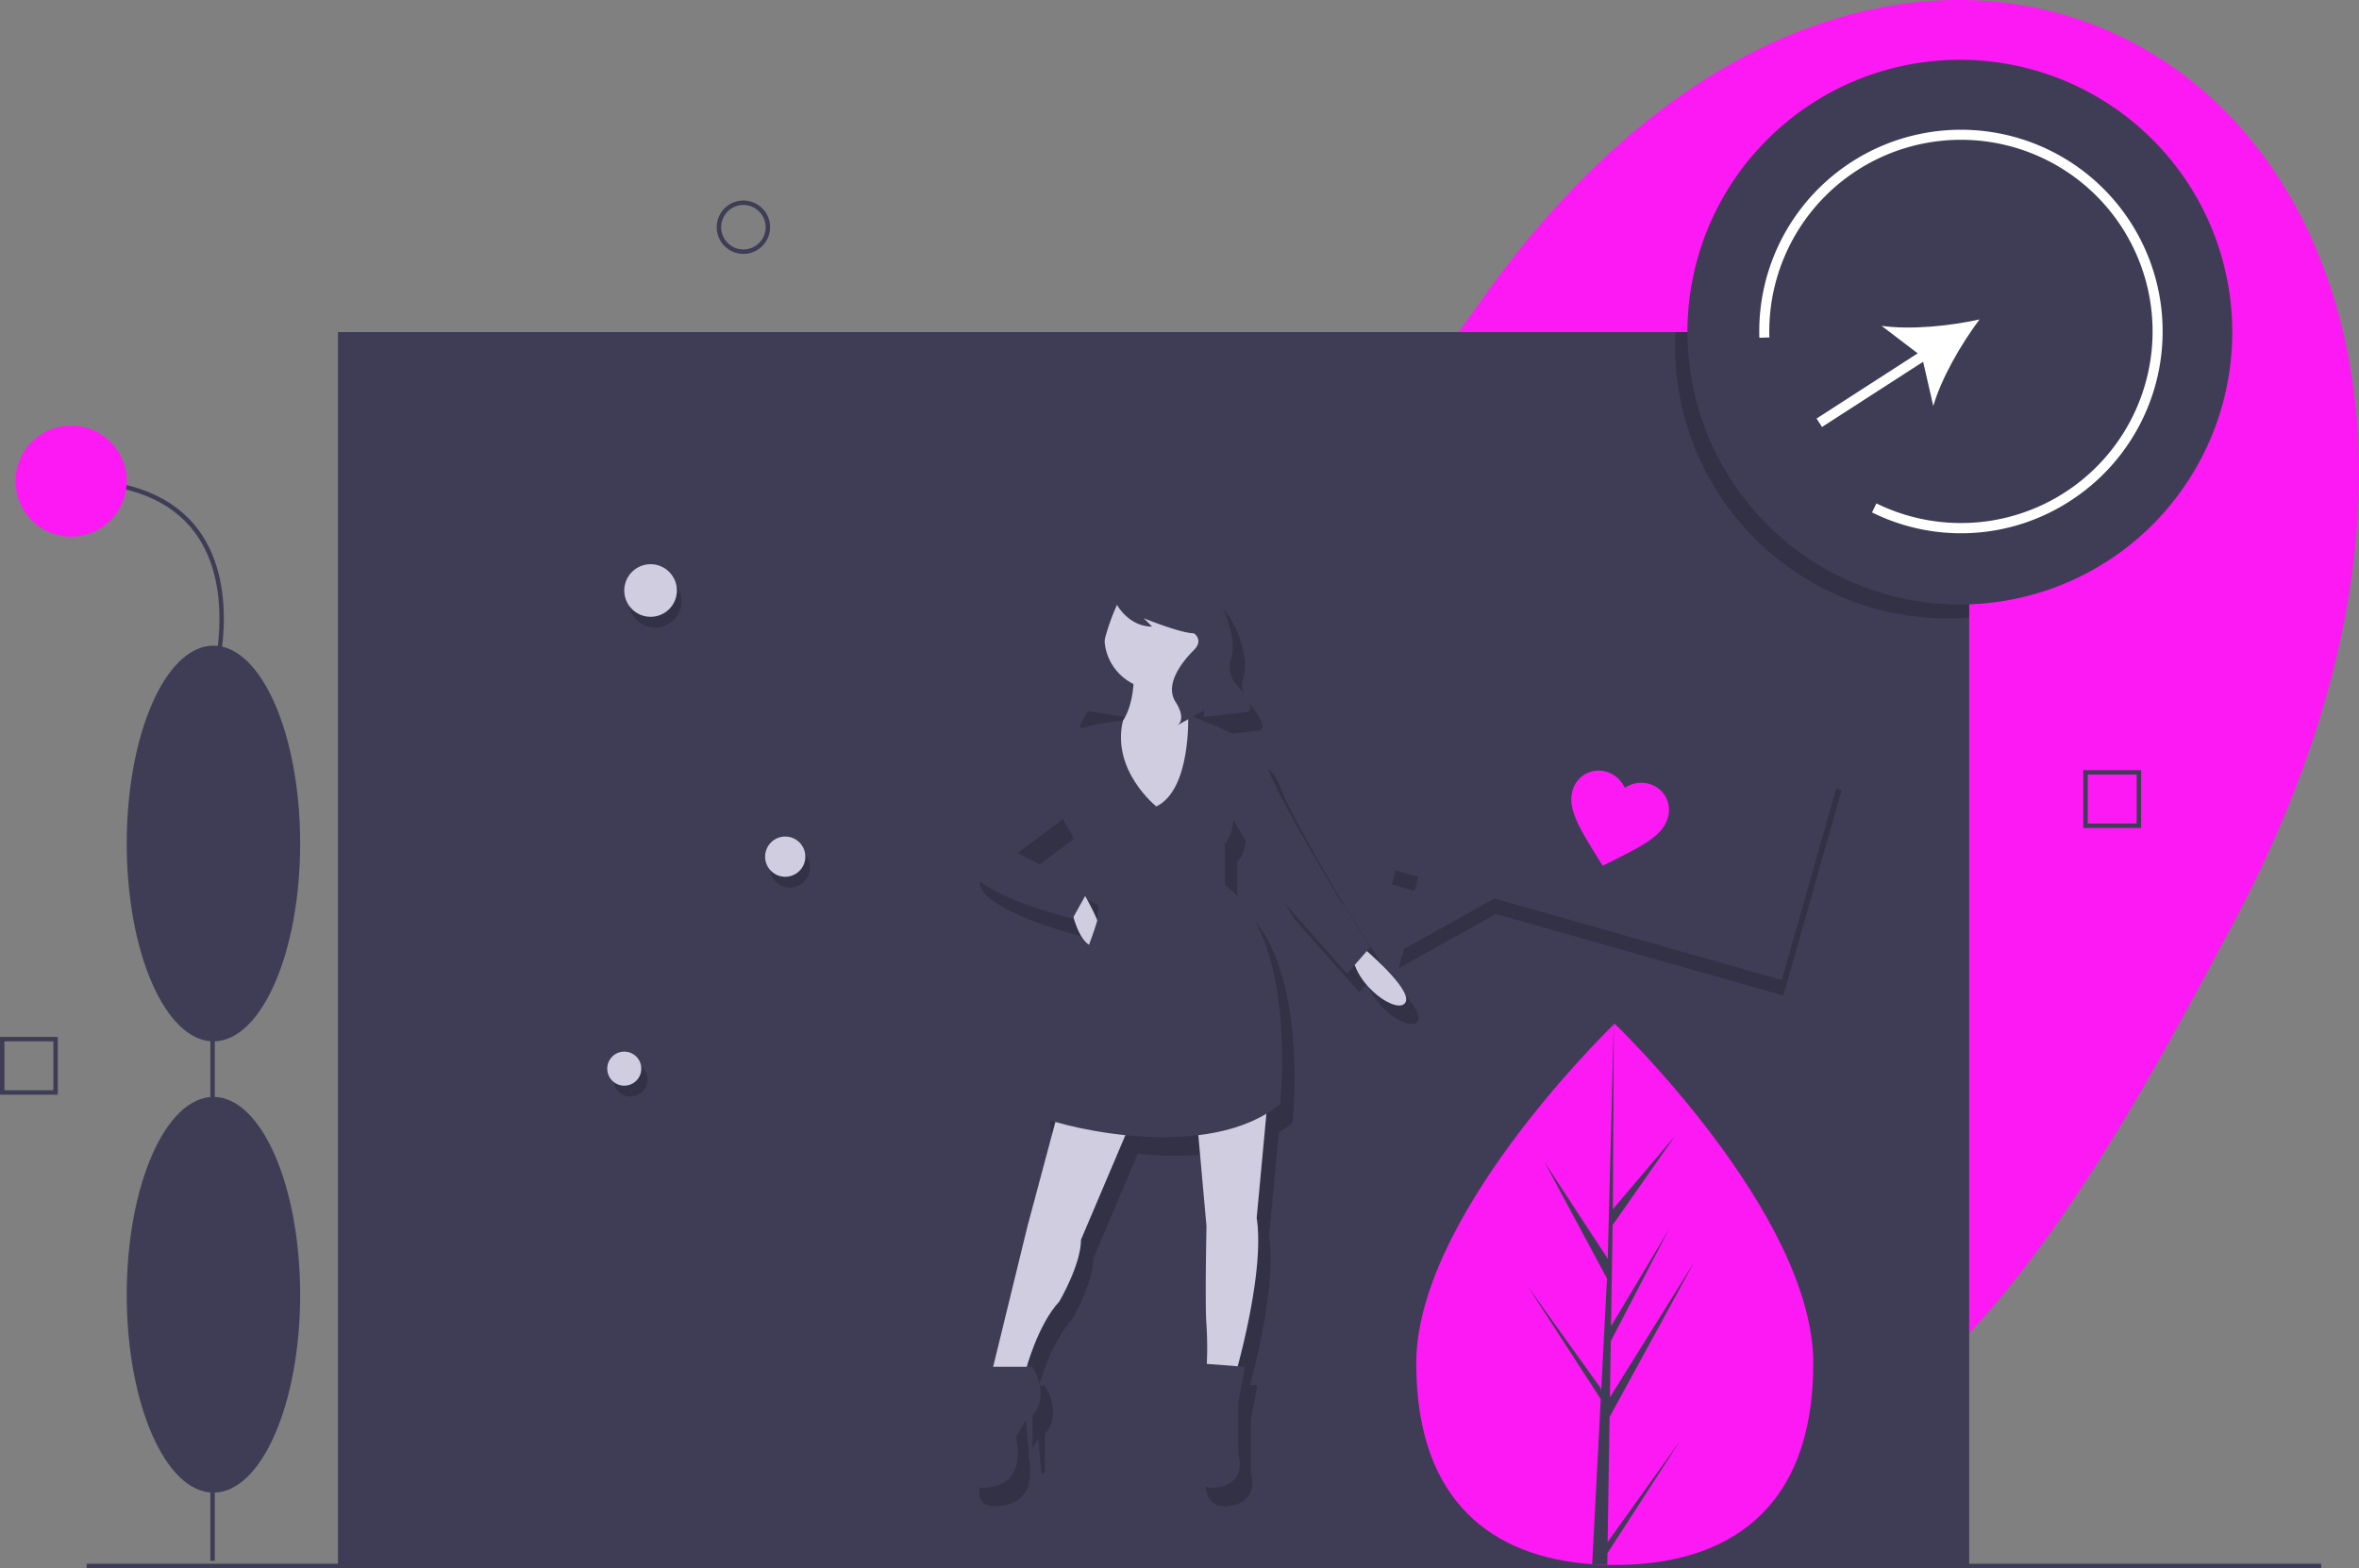 <svg xmlns="http://www.w3.org/2000/svg" id="a19c2d04-096b-4bb3-bc32-02bfc7f6d5ac" data-name="Layer 1" viewBox="0 0 1061 705.445" class="injected-svg ClassicGrid__ImageFile-sc-td9pmq-4 fNAcXv grid_media" xmlns:xlink="http://www.w3.org/1999/xlink"><rect x="0" y="0" width="1061" height="705.445" fill="#808080" stroke="none"/><title>picture</title><path d="M1073.637,513.26C1000.452,650.409,922.56,794.735,736.198,794.735S247.302,548.289,398.758,513.26c152.646-35.303,269.542-185.828,337.44-281.474C942.795-59.244,1260.962,162.216,1073.637,513.26Z" transform="translate(-69.5 -97.278)" fill="#fd19f4"></path><rect x="152" y="149.391" width="733.669" height="554.77" fill="#3f3d56"></rect><path d="M689.837,533.452l1.617-1.848L676.404,508.276s-26.338-43.646-30.853-56.439c-2.316-6.562-6.214-9.754-9.464-11.31a4.419,4.419,0,0,0-1.824-2.235c-5.88-3.528-17.719-8.339-22.615-10.274l1.168-.637,3.763-2.258v3.01l19.565-2.258s5.268-.752-6.02-13.545c0,0-2.981-4.968-1.677-9.253a21.612,21.612,0,0,0,.822-10.107c-2.529-14.107-12.45-42.154-51.069-24.286,0,0-10.963,3.654-11.52,18.086a24.949,24.949,0,0,0,.644,6.293l-5.976,19.814c-2.308,3.716-4.485,7.511-6.442,11.425l-.034.069,12.04,1.505,14.179,2.363q-.458.849-.988,1.644v-0s-20.34.885-28.618,9.162a7.849,7.849,0,0,0-.606.688c-3.75,1.198-9.095,4.286-14.445,12.105-9.783,14.298-35.368,36.873-23.328,48.161s44.399,18.813,44.399,18.813l.342-.616c1.388,4.792,3.64,10.258,7.035,12.437-9.142,24.767-29.608,74.006-20.923,77.729a55.804,55.804,0,0,0,5.789,1.971l-12.562,46.942-15.435,63.212h-3.378l-4.515,36.873s-12.04,19.565,6.02,17.308,12.04-22.576,12.04-22.576l4.515-7.525,1.505,15.803,1.505-.752V742.309s8.278-7.525,0-21.823h-2.588c1.424-4.884,6.445-20.535,14.629-29.348,0,0,9.783-16.555,9.783-27.843L581.233,616.283a150.024,150.024,0,0,0,32.804.007l3.67,40.985s-.753,36.121,0,44.399a147.875,147.875,0,0,1,.142,17.493l-2.4-.185-3.762,42.141s-2.258,15.803,11.288,13.545,9.03-15.05,9.03-15.05v-23.328l3.01-15.803-3.274-.252c2.303-8.451,11.86-45.485,8.542-66.722l4.375-46.871a52.303,52.303,0,0,0,6.161-4.3s8.278-74.499-24.833-98.58V484.948s3.429-3.005,3.816-10.306l21.77,35.891,29.348,33.111,3.453-3.946c4.607,12.662,20.222,22.066,22.885,16.739C709.692,551.569,695.397,538.338,689.837,533.452ZM563.134,508.681l1.897-3.415-32.358-15.803,20.644-15.483c.266.759.427,1.185.427,1.185S571.804,505.266,568.794,518.811c-.055.248-.123.522-.198.809A105.393,105.393,0,0,0,563.134,508.681Z" transform="translate(-69.5 -97.278)" opacity="0.2"></path><polygon points="482.814 318.74 509.905 323.255 518.935 280.361 497.112 271.331 482.814 318.74" fill="#3f3d56"></polygon><circle cx="520.064" cy="286.758" r="23.328" fill="#d0cde1"></circle><path d="M579.405,397.204s2.258,28.596-15.05,30.853,15.05,53.429,23.328,52.676,23.328-55.686,23.328-55.686-19.565-13.545-12.793-25.586Z" transform="translate(-69.5 -97.278)" fill="#d0cde1"></path><path d="M550.433,501.428s3.01,21.823,12.04,21.823-6.02-24.833-6.02-24.833Z" transform="translate(-69.5 -97.278)" fill="#d0cde1"></path><path d="M682.123,523.251s22.576,18.813,19.565,24.833-22.576-6.773-24.081-21.823Z" transform="translate(-69.5 -97.278)" fill="#d0cde1"></path><path d="M545.917,595.493l-14.298,53.429-15.803,64.717H530.867s5.268-20.318,15.05-30.853c0,0,9.783-16.555,9.783-27.843l23.328-54.934Z" transform="translate(-69.5 -97.278)" fill="#d0cde1"></path><path d="M607.624,598.503l4.515,50.419s-.753,36.121,0,44.399a165.959,165.959,0,0,1,0,20.318h13.545s12.793-44.399,9.03-68.479l5.268-56.439Z" transform="translate(-69.5 -97.278)" fill="#d0cde1"></path><path d="M589.564,460.04S569.289,443.972,574.535,421.529c0,0-20.34.885-28.617,9.162s2.258,36.121,2.258,36.121,18.06,30.101,15.05,43.646S527.857,595.493,538.392,600.008s74.499,20.318,106.858-6.02c0,0,8.278-74.499-24.833-98.58v-18.813s6.02-5.268,3.01-18.813c0,0,12.793-23.328,5.268-27.843s-24.811-11.132-24.811-11.132S605.366,452.514,589.564,460.04Z" transform="translate(-69.5 -97.278)" fill="#3f3d56"></path><path d="M550.433,430.691s-9.783-1.505-19.565,12.793-35.368,36.873-23.328,48.161,44.399,18.813,44.399,18.813l7.525-13.545L527.105,481.11l27.091-20.318Z" transform="translate(-69.5 -97.278)" fill="#3f3d56"></path><path d="M624.932,430.691s10.535,0,15.05,12.793,30.853,56.439,30.853,56.439L685.886,523.251l-10.535,12.04-29.348-33.111-27.843-45.904Z" transform="translate(-69.5 -97.278)" fill="#3f3d56"></path><path d="M533.877,712.133H512.807l-4.515,36.873s-12.04,19.565,6.02,17.308,12.04-22.576,12.04-22.576l4.515-7.525,1.505,15.803,1.505-.753V733.956S542.155,726.431,533.877,712.133Z" transform="translate(-69.5 -97.278)" fill="#3f3d56"></path><path d="M629.447,712.133l-19.565-1.505-3.763,42.141s-2.258,15.803,11.288,13.545,9.03-15.05,9.03-15.05V727.936Z" transform="translate(-69.5 -97.278)" fill="#3f3d56"></path><path d="M572.632,360.331s-10.963,3.654-11.52,18.086a25.597,25.597,0,0,0,.761,6.853c.617,2.616,1.014,8.245-3.77,15.601a154.436,154.436,0,0,0-8.765,15.077l-.034.069,12.04,1.505,2.56-19.958a99.381,99.381,0,0,1,7.892-28.018l.083-.186s5.268,9.783,15.803,9.783l-3.763-3.763s16.555,6.773,22.576,6.773c0,0,4.515,3.01,0,7.525s-13.545,15.05-8.278,23.328.753,10.535.753,10.535l8.278-4.515,3.763-2.258v3.01l19.565-2.258s5.268-.753-6.02-13.545c0,0-2.981-4.968-1.677-9.253a21.612,21.612,0,0,0,.822-10.107C621.172,370.51,611.25,342.463,572.632,360.331Z" transform="translate(-69.5 -97.278)" fill="#3f3d56"></path><polygon points="652.22 305.416 625.976 397.821 638.698 401.434 628.999 435.583 672.847 411.133 802.079 447.837 828.323 355.433 652.22 305.416" opacity="0.2"></polygon><polygon points="827.627 348.472 651.524 298.456 625.279 390.86 638.002 394.473 628.303 428.623 672.151 404.172 801.383 440.876 827.627 348.472" fill="#3f3d56"></polygon><path d="M790.336,486.722l3.903-1.921c13.912-6.997,23.065-11.504,25.391-19.695a12.114,12.114,0,0,0-8.417-15.204,13.177,13.177,0,0,0-10.928,1.789,13.177,13.177,0,0,0-8.356-7.266,12.114,12.114,0,0,0-15.152,8.509c-2.326,8.191,3.091,16.836,11.248,30.101Z" transform="translate(-69.5 -97.278)" fill="#fd19f4"></path><circle cx="294.696" cy="270.508" r="11.833" opacity="0.2"></circle><circle cx="355.255" cy="390.233" r="9.049" opacity="0.2"></circle><circle cx="283.559" cy="485.596" r="7.657" opacity="0.2"></circle><circle cx="292.608" cy="265.635" r="11.833" fill="#d0cde1"></circle><circle cx="353.167" cy="385.361" r="9.049" fill="#d0cde1"></circle><circle cx="280.775" cy="480.724" r="7.657" fill="#d0cde1"></circle><path d="M1067.932,252.932a121.929,121.929,0,0,1-28.259,78.262,122.085,122.085,0,0,1-84.504,37.897v5.958q-4.824.395-9.743.39A122.508,122.508,0,0,1,822.909,252.932q0-3.148.158-6.263h5.409a121.987,121.987,0,0,1,28.259-78.262,122.517,122.517,0,0,1,211.197,84.525Z" transform="translate(-69.5 -97.278)" opacity="0.2"></path><path d="M1073.5,246.669A122.476,122.476,0,0,1,955.169,369.091c-1.381.063-2.773.084-4.176.084A122.507,122.507,0,1,1,1073.5,246.669Z" transform="translate(-69.5 -97.278)" fill="#3f3d56"></path><rect x="39" y="703.445" width="1005" height="2" fill="#3f3d56"></rect><rect x="94.614" y="344.445" width="2" height="357.65" fill="#3f3d56"></rect><ellipse cx="96" cy="582.445" rx="39" ry="89" fill="#3f3d56"></ellipse><ellipse cx="96" cy="379.445" rx="39" ry="89" fill="#3f3d56"></ellipse><path d="M166.458,404.009l-1.916-.574c.121-.404,11.879-40.697-7.427-66.635C146.21,322.151,127.499,314.722,101.5,314.722v-2c26.67,0,45.923,7.702,57.225,22.891C178.628,362.365,166.582,403.596,166.458,404.009Z" transform="translate(-69.5 -97.278)" fill="#3f3d56"></path><circle cx="32" cy="216.445" r="25" fill="#fd19f4"></circle><path d="M403.863,211.487a12,12,0,1,1,12-12A12.013,12.013,0,0,1,403.863,211.487Zm0-22a10,10,0,1,0,10,10A10.011,10.011,0,0,0,403.863,189.487Z" transform="translate(-69.5 -97.278)" fill="#3f3d56"></path><path d="M1032.5,469.722h-26v-26h26Zm-24-2h22v-22h-22Z" transform="translate(-69.5 -97.278)" fill="#3f3d56"></path><path d="M95.5,589.722h-26v-26h26Zm-24-2h22v-22h-22Z" transform="translate(-69.5 -97.278)" fill="#3f3d56"></path><path d="M1000.64,322.588a90.083,90.083,0,0,1-89.169,5.194l1.987-4.052a86.198,86.198,0,1,0-48.149-74.653l-4.511.138a90.715,90.715,0,1,1,139.842,73.373Z" transform="translate(-69.5 -97.278)" fill="#fff"></path><path d="M959.817,240.975c-13.345,2.954-31.106,4.754-44.048,2.874l16.246,12.372-45.481,29.333,2.446,3.793L934.461,260.014l4.572,19.906C942.659,267.355,951.624,251.918,959.817,240.975Z" transform="translate(-69.5 -97.278)" fill="#fff"></path><path d="M885.052,710.5c.033,67.244-39.932,90.739-89.24,90.763q-1.718.001-3.419-.037-3.428-.072-6.784-.309c-44.504-3.129-79.094-27.794-79.124-90.33-.031-64.717,82.642-146.43,88.843-152.472.005,0,.005,0,.011-.005.236-.23.356-.345.356-.345S885.019,643.262,885.052,710.5Z" transform="translate(-69.5 -97.278)" fill="#fd19f4"></path><path d="M792.558,790.979l32.632-45.641-32.712,50.65-.085,5.239q-3.428-.072-6.784-.309l3.485-67.273-.028-.521.06-.099.331-6.357-32.844-50.744,32.94,45.982.083,1.348,2.633-50.827-28.121-52.44L792.611,663.495l2.716-105.379.011-.351 0.0.345-.42,83.103L822.866,608.254l-28.065,40.115-.718,45.511,26.101-43.687-26.202,50.378-.399,25.306,37.88-60.812-38.024,69.64Z" transform="translate(-69.5 -97.278)" fill="#3f3d56"></path></svg>